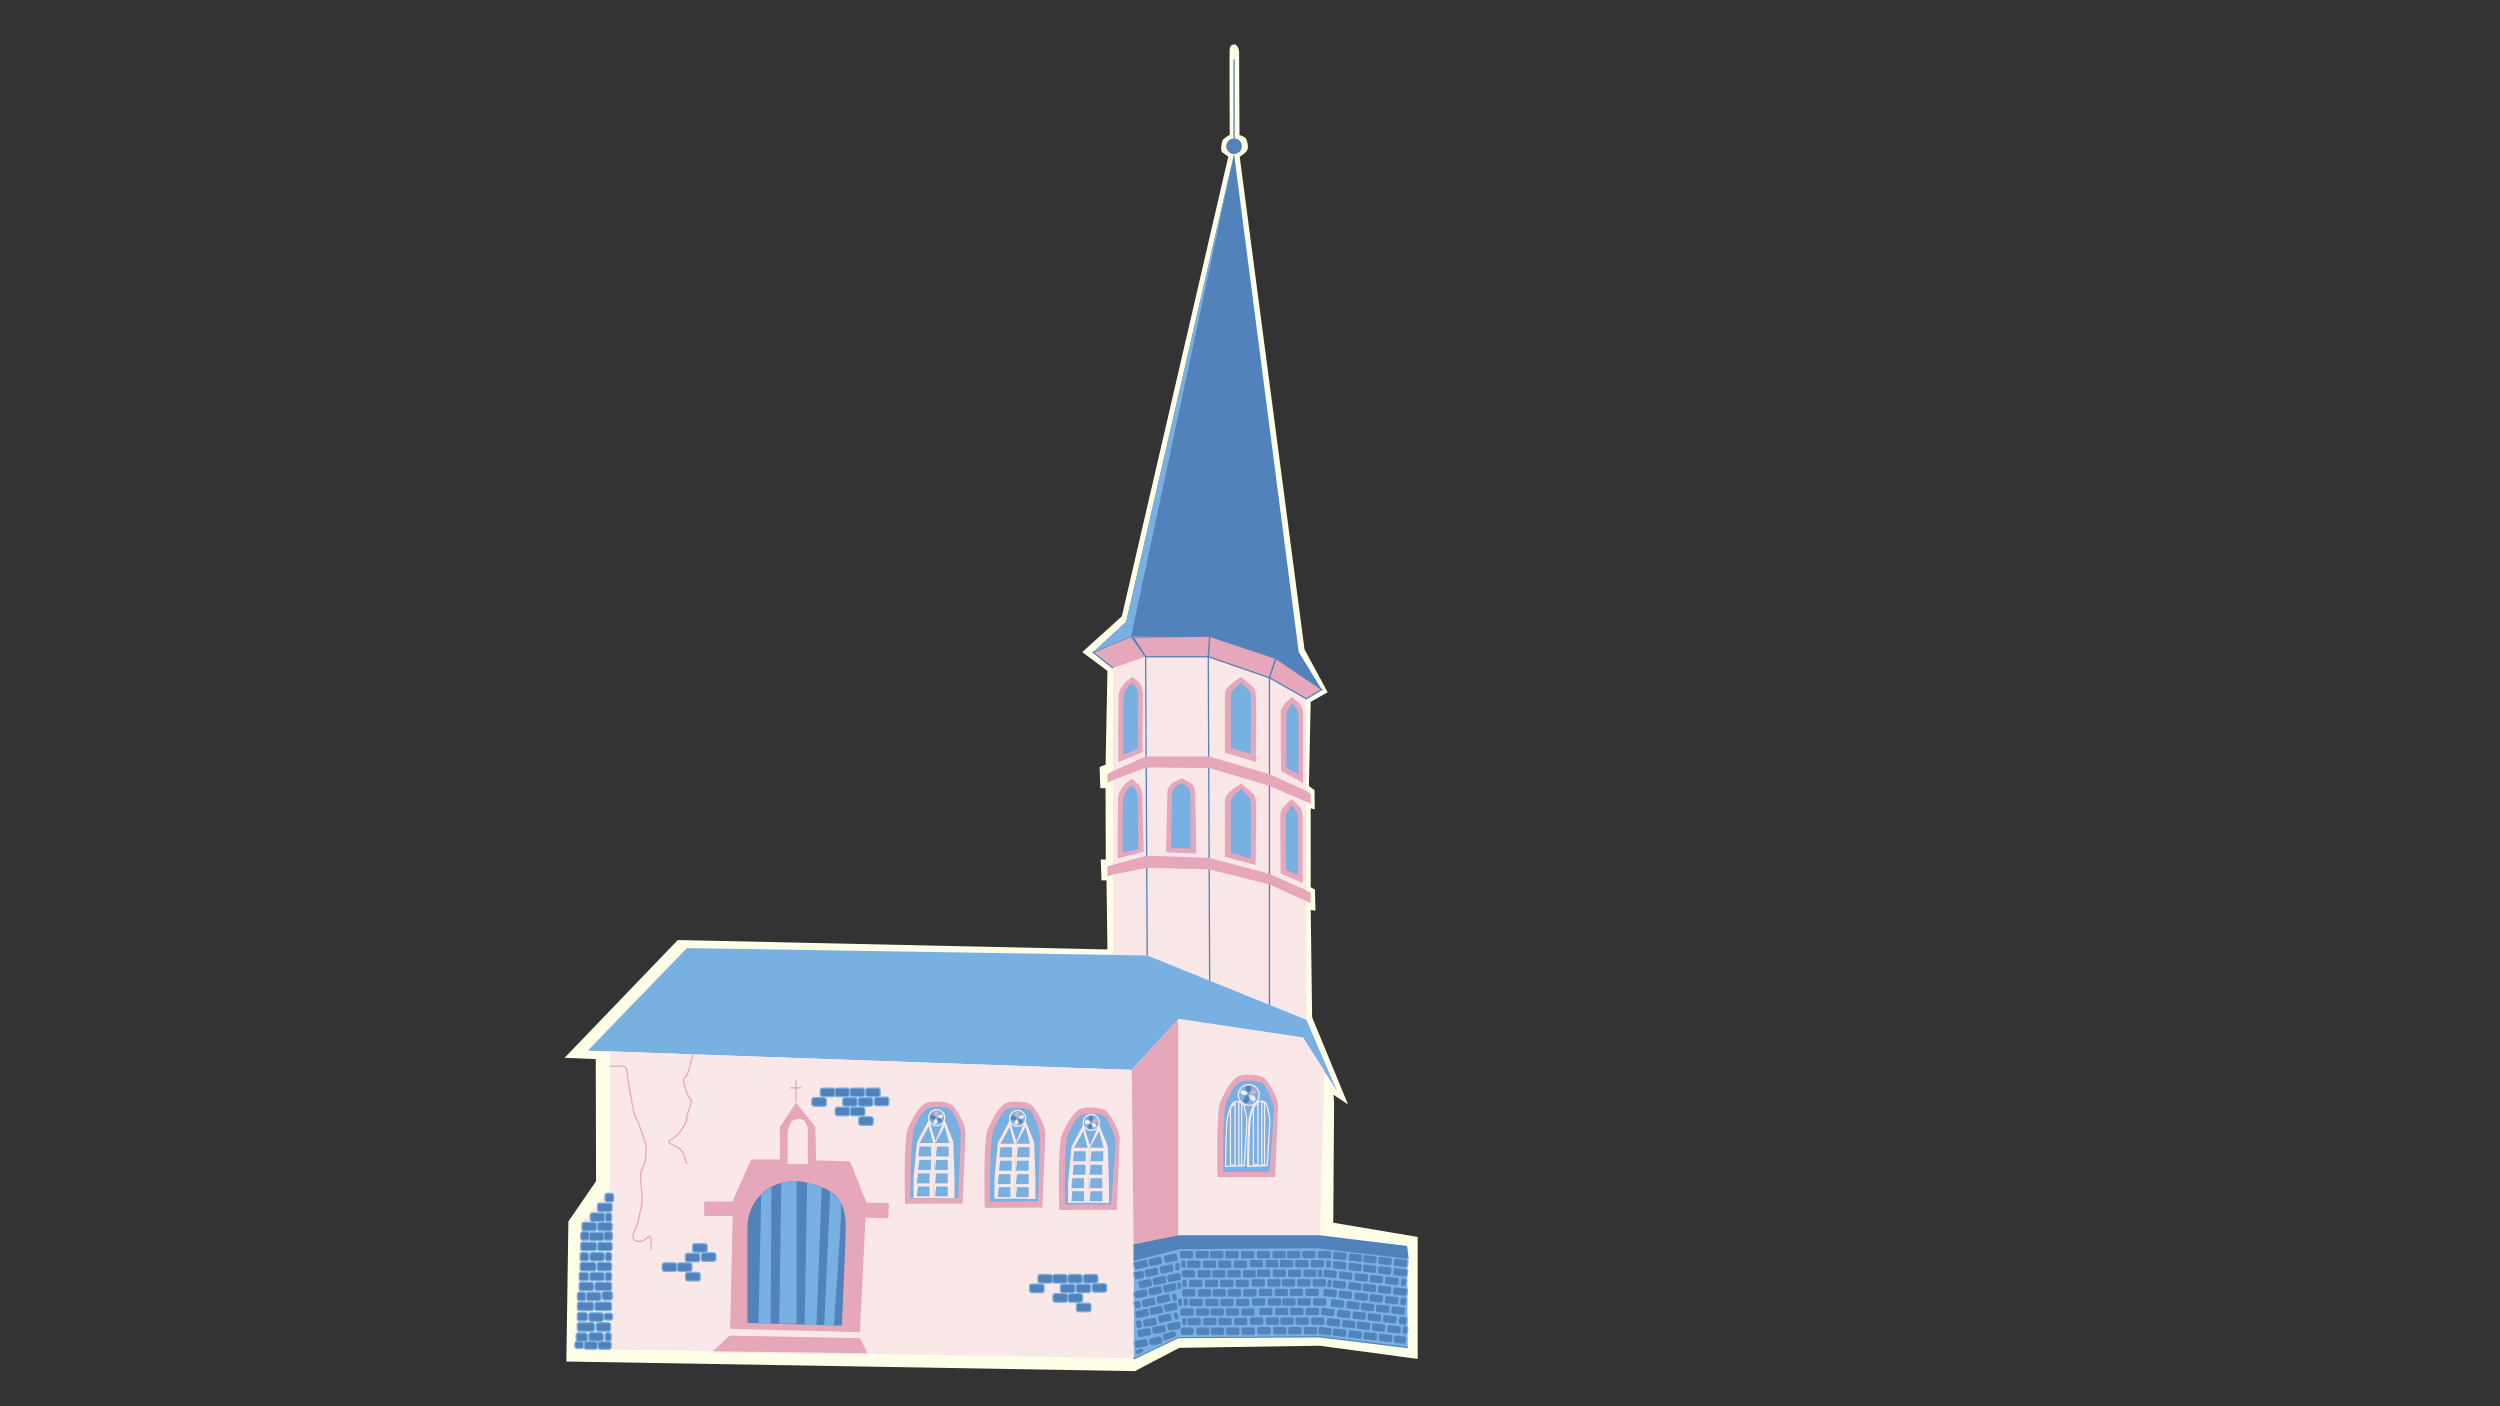 <?xml version="1.0" encoding="UTF-8"?>
<svg id="Camp.fr" xmlns="http://www.w3.org/2000/svg" viewBox="0 0 1920 1080">
  <rect x="0" y="0" width="1920" height="1080" fill="#333333" stroke="none"/>
  <defs>
    <style>
      .cls-1, .cls-2, .cls-3, .cls-4, .cls-5 {
        fill: none;
      }

      .cls-6, .cls-7, .cls-8, .cls-9 {
        fill: #e7a7ba;
      }

      .cls-10, .cls-11, .cls-12 {
        fill: #78b1e1;
      }

      .cls-13 {
        fill: #fae8e9;
      }

      .cls-14 {
        stroke: #78b1e1;
      }

      .cls-14, .cls-15, .cls-7, .cls-2, .cls-3, .cls-8, .cls-11, .cls-9, .cls-4, .cls-12, .cls-5 {
        stroke-miterlimit: 10;
      }

      .cls-14, .cls-15, .cls-16 {
        fill: #5182bb;
      }

      .cls-15, .cls-2, .cls-9 {
        stroke: #5182bb;
      }

      .cls-7, .cls-3, .cls-11 {
        stroke: #fae8e9;
      }

      .cls-8, .cls-4, .cls-12 {
        stroke: #e7a7ba;
      }

      .cls-17 {
        fill: #ffffe8;
      }

      .cls-5 {
        stroke: #221f20;
      }
    </style>
  </defs>
  <g id="Church">
    <path class="cls-17" d="M951.63,39.99s-.26-5.78-3.88-5.86-3.32,4.32-3.44,5.72.11,63.67.11,63.67c0,0-5.1,2.77-5.67,4.63s-1.68,7.49,0,8.84,4.58,3.28,4.58,3.28l-81.76,353.06-30.4,27.48,19.33,14.45-1.41,72.03-4.6,1.76.55,16.29h4.02l.17,54.77h-3.85s.58,15.98.58,15.98h3.83l.72,53.09-329.98-7.24-86.94,90.45,23.94.99.24,93.74-21.25,30.96-1.57,107.56,436.61,7.39,34.08-17.89,107.62-1.64,75.52,10.14v-93.68s-64.85-10.89-64.85-10.89l.64-91.89-.39-6.35,11.1,7.37-27.58-66.95-1.08-82.27,3.68.32-.46-16.1-3.23-1.85v-60.56s3.13.84,3.13.84l-.23-14.82-4.28-3.15,1.38-64.62,13.04-7.4-17.76-32.78-49.8-378.47s5.62-3.07,6.16-6.24-.8-7.96-2.69-8.95-3.63-1.5-3.63-1.5l-.3-63.72Z"/>
    <polygon class="cls-10" points="870.56 955.72 870.58 1043.18 904.96 1026.66 1013.54 1026.66 1081.13 1034.92 1080.66 956.96 1013.52 949.59 905.13 948.7 870.56 955.72"/>
    <polyline class="cls-13" points="1003.31 783.21 1003.31 536.64 974.95 520.55 927.95 504.37 879.84 504.37 854.72 513.03 854.72 660.63 854.72 733.38 881.05 733.8 904.96 782.85 904.96 949.98 1013.54 949.98 1017.09 822.72"/>
    <polygon class="cls-10" points="527.52 728.13 451.43 806.89 869.19 821.7 904.96 782.85 1000.72 797.12 1027.04 838.3 1003.31 783.21 881.05 733.8 527.52 728.13"/>
    <polyline class="cls-13" points="468.37 807.49 468.37 913.4 446.55 939.21 441.38 1036.05 870.58 1043.18 870.58 947.18 870.58 868.09 869.19 821.7"/>
    <polygon class="cls-6" points="904.96 782.85 904.96 949.98 870.58 957.21 869.19 821.7 904.96 782.85"/>
    <polyline class="cls-13" points="904.96 949.98 1013.52 949.59 1017.08 822.33 1000.71 796.73 904.95 782.46"/>
    <polyline class="cls-2" points="870.58 1043.65 904.85 1027.24 1013.54 1026.66 1081.13 1034.92"/>
    <line class="cls-2" x1="879.84" y1="504.37" x2="881.05" y2="733.8"/>
    <line class="cls-2" x1="927.95" y1="504.37" x2="929.01" y2="753.19"/>
    <line class="cls-15" x1="974.95" y1="520.55" x2="974.95" y2="771.76"/>
    <polygon class="cls-6" points="854.72 592.19 879.84 580.94 928.48 580.94 974.95 594.51 1003.31 607.48 1006.61 609.55 1006.61 617.25 974.95 603.57 929.01 589.95 880.44 589.37 854.72 599.1 850.51 601.18 850.51 594.47 854.72 592.19"/>
    <polygon class="cls-6" points="850.51 665.28 880.44 657.16 928.48 658.79 974.95 671.15 1003.31 683.84 1006.61 685.56 1006.61 693.57 974.95 679.27 928.48 667.66 880.69 666.53 854.72 671.63 850.51 673.06 850.51 665.28"/>
    <polyline class="cls-9" points="854.72 513.03 839.45 500.94 868.73 488.59 879.84 504.37"/>
    <polyline class="cls-6" points="1003.31 536.64 1015.13 529.54 979.89 505.62 947.75 118.27 929.01 488.59"/>
    <polyline class="cls-1" points="839.45 500.94 864.89 477.5 947.75 118.27 867.09 485.4 929.01 488.59 979.89 505.62 974.95 520.55"/>
    <circle class="cls-16" cx="947.75" cy="112.28" r="6"/>
    <line class="cls-2" x1="947.75" y1="45.58" x2="947.75" y2="106.28"/>
    <path class="cls-8" d="M865.37,601.62s-5.65,5.18-6.06,9.99c-.41,4.8-.56,47-.56,47l19.07-4.81-1.12-43.53s-.59-6.06-3.2-7.97c-2.61-1.9-4.2-3.44-4.2-3.44l-3.92,2.75Z"/>
    <path class="cls-12" d="M866.24,604.89s-3.98,4.64-4.27,8.94c-.29,4.3-.4,41.56-.4,41.56l13.19-2.99-.53-39.77s-.42-5.42-2.26-7.13c-1.84-1.7-2.96-3.08-2.96-3.08l-2.76,2.46Z"/>
    <path class="cls-8" d="M865.79,523.3s-5.71,5.18-6.12,9.99c-.41,4.8-.24,51.23-.24,51.23l17.56-7.18.23-45.38s-.6-6.06-3.24-7.97c-2.64-1.9-4.24-3.44-4.24-3.44l-3.96,2.75Z"/>
    <path class="cls-12" d="M866.58,526.04s-3.98,4.64-4.27,8.94c-.29,4.3-.05,45.3-.05,45.3l12.23-4.8.07-41.7s-.42-5.42-2.26-7.13c-1.84-1.7-2.96-3.08-2.96-3.08l-2.76,2.46Z"/>
    <path class="cls-8" d="M901.01,601.44s-3.83,3.43-3.89,5.85c-.06,2.42-1.11,46.82-1.11,46.82l22.24.99-.74-46.17s-.39-5.05-2.87-6.77c-2.48-1.72-6.91-3.93-6.91-3.93l-6.73,3.22Z"/>
    <path class="cls-12" d="M902.53,603.65s-2.85,3.13-2.89,5.34c-.04,2.21-.82,42.74-.82,42.74l15.99.43v-41.67s-.29-4.61-2.13-6.18-5.14-3.59-5.14-3.59l-5.01,2.94Z"/>
    <path class="cls-8" d="M948.83,605.22s-7.5,5-7.6,9.2c-.1,4.2-.02,43.26-.02,43.26l22.6,5.96.5-33.27c-.65-2.76,1.06-17.54-1.91-20.15-2.49-2.19-5.81-5.04-5.81-5.04l-3.43-2.75-4.32,2.8Z"/>
    <path class="cls-12" d="M950.15,607.85s-5.44,4.47-5.51,8.23c-.07,3.75-.01,39.33-.01,39.33l16.39,4.67.36-29.74c-.47-2.47.77-15.68-1.39-18.02-1.81-1.95-4.22-4.51-4.22-4.51l-2.49-2.46-3.13,2.5Z"/>
    <path class="cls-8" d="M948.83,523.35s-7.5,5-7.6,9.2c-.1,4.2-.02,45.22-.02,45.22l22.84,6.77.25-36.05c-.65-2.76,1.06-17.54-1.91-20.15-2.49-2.19-5.81-5.04-5.81-5.04l-3.43-2.75-4.32,2.8Z"/>
    <path class="cls-12" d="M950.15,525.97s-5.44,4.47-5.51,8.23c-.07,3.75-.01,40.42-.01,40.42l16.37,5.3.38-31.47c-.47-2.47.77-15.68-1.39-18.02-1.81-1.95-4.22-4.51-4.22-4.51l-2.49-2.46-3.13,2.5Z"/>
    <path class="cls-8" d="M987.44,618.59s-3.13,3.05-3.53,6.35.13,45.47.13,45.47l15.93,6.98-.03-49.23s.27-4.23-.95-6.31-2.14-2.9-2.14-2.9l-4.99-4.51-4.43,4.15Z"/>
    <path class="cls-12" d="M989.32,621.51s-2.02,2.76-2.28,5.74c-.26,2.98.08,41.1.08,41.1l10.3,4.57-.02-42.76s.18-3.82-.61-5.7l-.79-1.88-3.81-4.82-2.86,3.75Z"/>
    <path class="cls-8" d="M987.75,540.07s-3.13,3.05-3.53,6.35.13,45.47.13,45.47l15.93,8.56-.03-50.81s.27-4.23-.95-6.31l-1.22-2.08-5.9-5.34-4.43,4.15Z"/>
    <path class="cls-12" d="M989.63,542.99s-2.02,2.76-2.28,5.74c-.26,2.98.08,41.1.08,41.1l10.3,5.83-.02-44.01s.18-3.82-.61-5.7l-.79-1.88-3.81-4.82-2.86,3.75Z"/>
    <polygon class="cls-7" points="546.19 1038.28 560.24 1025.22 660.9 1027.19 666.99 1039.8 546.19 1038.28"/>
    <path class="cls-5" d="M567.84,1019.54v-84.46s-1.06-16.72,12.69-29.71c13.75-12.99,32.59-11.45,32.59-11.45,0,0,4.54-.1,9.74,1.21,4.51,1.14,8.36,2.27,13.42,4.11,5.65,2.05,11.64,5.73,13.85,8.3,6.9,7.99,8.29,17.01,8.29,28.86,0,9.62-3.69,85.52-3.69,85.52l-86.9-2.38Z"/>
    <polyline class="cls-7" points="560.24 1020.53 562.17 934.37 540.33 934.37 540.33 922.3 562.17 922.3 576.52 889.97 598.4 889.97 598.4 865.33 611.38 845.98 626.8 865.33 627.18 890.66 653.22 891.44 665.78 923.18 683.24 923.52 682.71 936.1 665.26 935.77 660.9 1023.13"/>
    <path class="cls-13" d="M604.88,893.86v-23.99s.94-8.01,4.81-9.67c3.86-1.67,4.97-.64,4.97-.64,0,0,2.4.05,3.42,1.63,1.01,1.59,2.32,4.12,2.39,6.11s0,11.39,0,11.39l.03,15.17h-15.61Z"/>
    <path class="cls-6" d="M695.08,924.46s-1.57-50.45,2.41-58.56c3.98-8.11,7.4-14.61,12.16-17.97,4.76-3.36,18.61-2.1,21.66.89,3.05,2.99,10.2,14.45,10.22,20.65.03,6.19-2.26,54.87-2.26,54.87l-44.19.13Z"/>
    <path class="cls-6" d="M756.27,927.61s-1.49-52.41,2.51-60.84c3.99-8.44,7.42-15.19,12.19-18.69s18.61-2.21,21.66.89c3.05,3.1,10.17,15,10.19,21.43.02,6.43-2.35,57-2.35,57l-44.19.2Z"/>
    <path class="cls-6" d="M813.44,929.28s-1.56-50.57,2.42-58.71c3.98-8.14,7.4-14.65,12.16-18.02,4.76-3.37,18.61-2.11,21.66.89,3.05,3,10.19,14.49,10.22,20.7.03,6.21-2.27,55.01-2.27,55.01l-44.19.13Z"/>
    <path class="cls-14" d="M880.36,1034.53l-6.89,1.18c-1.14.2-1.92-.59-2.12-1.73l-.26-2.61c-.2-1.14.13-1.94,1.27-2.14l6.89-1.18c1.14-.2,2.24.58,2.44,1.72l.4,2.32c.2,1.14-.58,2.24-1.72,2.44Z"/>
    <rect class="cls-14" x="873.19" y="1020.19" width="11.21" height="6.58" rx="1.69" ry="1.69" transform="translate(-160.32 163.22) rotate(-9.73)"/>
    <rect class="cls-14" x="884.45" y="1017.8" width="11.21" height="6.58" rx="1.69" ry="1.69" transform="translate(-159.75 165.09) rotate(-9.73)"/>
    <rect class="cls-14" x="896.08" y="1015.17" width="11.21" height="6.58" rx="1.69" ry="1.69" transform="translate(-159.14 167.02) rotate(-9.73)"/>
    <rect class="cls-14" x="877.51" y="1012.27" width="11.21" height="6.58" rx="1.69" ry="1.69" transform="translate(-158.91 163.84) rotate(-9.73)"/>
    <rect class="cls-14" x="889.04" y="1009.18" width="11.21" height="6.58" rx="1.69" ry="1.69" transform="translate(-196.66 215.89) rotate(-12.41)"/>
    <rect class="cls-14" x="893.56" y="962.95" width="11.21" height="6.58" rx="1.69" ry="1.69" transform="translate(-186.62 215.78) rotate(-12.41)"/>
    <rect class="cls-14" x="903.69" y="984.59" width="4.22" height="5.96" rx="1.69" ry="1.69" transform="translate(-191.05 217.71) rotate(-12.41)"/>
    <rect class="cls-14" x="899.92" y="992.95" width="4.22" height="6.58" rx="1.69" ry="1.69" transform="translate(-193 217.1) rotate(-12.41)"/>
    <rect class="cls-14" x="906.89" y="967.59" width="4.22" height="6.58" rx="1.69" ry="1.69"/>
    <rect class="cls-14" x="907.53" y="982.32" width="4.22" height="6.58" rx="1.69" ry="1.69"/>
    <rect class="cls-14" x="904.29" y="996.99" width="4.22" height="6.58" rx="1.69" ry="1.69"/>
    <rect class="cls-14" x="902.18" y="969.51" width="4.22" height="6.58" rx="1.69" ry="1.69"/>
    <rect class="cls-14" x="908.53" y="996.62" width="4.22" height="6.58" rx="1.69" ry="1.69"/>
    <rect class="cls-14" x="901.06" y="1007.43" width="4.22" height="6.58" rx="1.69" ry="1.69" transform="translate(-196.09 217.68) rotate(-12.41)"/>
    <path class="cls-14" d="M877.18,1039.04l-2.8,1.1c-1.01.69-2.24.16-2.67-.92h0c-.43-1.08.11-2.31,1.19-2.74l2.8-1.1c1.08-.43,2.31.11,2.74,1.19h0c.43,1.08-.11,2.31-1.25,2.47Z"/>
    <rect class="cls-14" x="907.41" y="1011.69" width="4.22" height="6.58" rx="1.69" ry="1.69"/>
    <rect class="cls-14" x="905.64" y="960.29" width="11.21" height="6.58" rx="1.69" ry="1.69"/>
    <rect class="cls-14" x="911.25" y="967.63" width="11.21" height="6.58" rx="1.69" ry="1.69"/>
    <rect class="cls-14" x="923.34" y="967.63" width="11.21" height="6.58" rx="1.69" ry="1.69"/>
    <rect class="cls-14" x="917.73" y="960.29" width="11.21" height="6.58" rx="1.69" ry="1.69"/>
    <rect class="cls-14" x="928.94" y="960.29" width="11.21" height="6.58" rx="1.69" ry="1.69"/>
    <rect class="cls-14" x="940.58" y="960.29" width="11.21" height="6.58" rx="1.69" ry="1.69"/>
    <rect class="cls-14" x="952.55" y="960.29" width="11.21" height="6.58" rx="1.69" ry="1.69"/>
    <rect class="cls-14" x="964.7" y="960.29" width="11.21" height="6.58" rx="1.69" ry="1.69"/>
    <rect class="cls-14" x="976.79" y="960.29" width="11.21" height="6.58" rx="1.69" ry="1.69"/>
    <rect class="cls-14" x="988" y="960.29" width="11.21" height="6.58" rx="1.69" ry="1.69"/>
    <rect class="cls-14" x="999.63" y="960.29" width="11.21" height="6.58" rx="1.69" ry="1.69"/>
    <rect class="cls-14" x="1011.61" y="960.29" width="11.21" height="6.58" rx="1.69" ry="1.69"/>
    <rect class="cls-14" x="906.18" y="1019.03" width="11.21" height="6.58" rx="2.64" ry="2.64"/>
    <rect class="cls-14" x="918.26" y="1019.03" width="11.21" height="6.58" rx="1.69" ry="1.69"/>
    <rect class="cls-14" x="929.48" y="1019.03" width="11.21" height="6.58" rx="1.69" ry="1.69"/>
    <rect class="cls-14" x="941.11" y="1019.03" width="11.21" height="6.58" rx="1.69" ry="1.69"/>
    <rect class="cls-14" x="953.08" y="1019.03" width="11.21" height="6.58" rx="1.69" ry="1.69"/>
    <rect class="cls-14" x="946.95" y="967.63" width="11.21" height="6.58" rx="1.69" ry="1.69"/>
    <rect class="cls-14" x="934.97" y="967.63" width="11.21" height="6.58" rx="1.69" ry="1.69"/>
    <rect class="cls-14" x="907.14" y="974.97" width="11.21" height="6.58" rx="1.69" ry="1.69"/>
    <rect class="cls-14" x="912.75" y="982.32" width="11.21" height="6.58" rx="1.69" ry="1.69"/>
    <rect class="cls-14" x="924.83" y="982.32" width="11.21" height="6.58" rx="1.69" ry="1.69"/>
    <rect class="cls-14" x="919.23" y="974.97" width="11.21" height="6.58" rx="1.69" ry="1.69"/>
    <rect class="cls-14" x="930.44" y="974.97" width="11.21" height="6.58" rx="1.69" ry="1.69"/>
    <rect class="cls-14" x="942.07" y="974.97" width="11.21" height="6.58" rx="1.69" ry="1.69"/>
    <rect class="cls-14" x="954.05" y="974.97" width="11.21" height="6.58" rx="1.69" ry="1.69"/>
    <rect class="cls-14" x="948.44" y="982.32" width="11.21" height="6.58" rx="1.69" ry="1.69"/>
    <rect class="cls-14" x="936.47" y="982.32" width="11.21" height="6.58" rx="1.69" ry="1.69"/>
    <rect class="cls-14" x="907.41" y="989.66" width="11.21" height="6.58" rx="1.69" ry="1.69"/>
    <rect class="cls-14" x="913.01" y="997" width="11.21" height="6.58" rx="1.69" ry="1.69"/>
    <rect class="cls-14" x="925.1" y="997" width="11.21" height="6.58" rx="1.69" ry="1.69"/>
    <rect class="cls-14" x="919.49" y="989.66" width="11.21" height="6.58" rx="1.69" ry="1.69"/>
    <rect class="cls-14" x="930.71" y="989.66" width="11.21" height="6.58" rx="1.69" ry="1.69"/>
    <rect class="cls-14" x="942.34" y="989.66" width="11.21" height="6.58" rx="1.69" ry="1.69"/>
    <rect class="cls-14" x="954.32" y="989.66" width="11.21" height="6.58" rx="1.69" ry="1.69"/>
    <rect class="cls-14" x="948.71" y="997" width="11.21" height="6.58" rx="1.69" ry="1.69"/>
    <rect class="cls-14" x="936.73" y="997" width="11.21" height="6.58" rx="1.69" ry="1.69"/>
    <rect class="cls-14" x="905.91" y="1004.35" width="11.21" height="6.58" rx="1.69" ry="1.69"/>
    <rect class="cls-14" x="911.52" y="1011.69" width="11.21" height="6.58" rx="1.69" ry="1.69"/>
    <rect class="cls-14" x="923.6" y="1011.69" width="11.21" height="6.58" rx="1.69" ry="1.69"/>
    <rect class="cls-14" x="918" y="1004.35" width="11.21" height="6.58" rx="1.69" ry="1.69"/>
    <rect class="cls-14" x="929.21" y="1004.35" width="11.21" height="6.58" rx="1.69" ry="1.69"/>
    <rect class="cls-14" x="940.84" y="1004.35" width="11.21" height="6.58" rx="1.69" ry="1.69"/>
    <rect class="cls-14" x="952.82" y="1004.35" width="11.21" height="6.58" rx="1.69" ry="1.69"/>
    <rect class="cls-14" x="947.21" y="1011.69" width="11.21" height="6.58" rx="1.69" ry="1.69"/>
    <rect class="cls-14" x="935.24" y="1011.69" width="11.21" height="6.58" rx="1.69" ry="1.69"/>
    <rect class="cls-14" x="959.25" y="967.25" width="11.21" height="6.58" rx="1.69" ry="1.69"/>
    <rect class="cls-14" x="964.85" y="974.59" width="11.21" height="6.58" rx="1.69" ry="1.69"/>
    <rect class="cls-14" x="976.94" y="974.59" width="11.21" height="6.58" rx="1.69" ry="1.69"/>
    <rect class="cls-14" x="971.33" y="967.25" width="11.21" height="6.58" rx="1.69" ry="1.69"/>
    <rect class="cls-14" x="982.55" y="967.25" width="11.21" height="6.58" rx="1.69" ry="1.69"/>
    <rect class="cls-14" x="994.18" y="967.25" width="11.21" height="6.58" rx="1.69" ry="1.69"/>
    <rect class="cls-14" x="1006.16" y="967.25" width="11.21" height="6.58" rx="1.69" ry="1.69"/>
    <rect class="cls-14" x="1000.55" y="974.59" width="11.21" height="6.58" rx="1.69" ry="1.69"/>
    <rect class="cls-14" x="988.57" y="974.59" width="11.21" height="6.58" rx="1.69" ry="1.69"/>
    <rect class="cls-14" x="960.75" y="981.93" width="11.21" height="6.58" rx="1.69" ry="1.69"/>
    <rect class="cls-14" x="790.68" y="986.18" width="11.21" height="6.58" rx="1.69" ry="1.69"/>
    <rect class="cls-14" x="797.16" y="978.84" width="11.21" height="6.58" rx="1.69" ry="1.69"/>
    <rect class="cls-14" x="808.37" y="978.84" width="11.21" height="6.58" rx="1.69" ry="1.69"/>
    <rect class="cls-14" x="820.01" y="978.84" width="11.21" height="6.58" rx="1.69" ry="1.69"/>
    <rect class="cls-14" x="831.98" y="978.84" width="11.21" height="6.58" rx="1.69" ry="1.69"/>
    <rect class="cls-14" x="826.38" y="986.18" width="11.21" height="6.58" rx="1.69" ry="1.69"/>
    <rect class="cls-14" x="814.4" y="986.18" width="11.21" height="6.58" rx="1.69" ry="1.69"/>
    <rect class="cls-14" x="808.64" y="993.52" width="11.21" height="6.58" rx="1.69" ry="1.69"/>
    <rect class="cls-14" x="820.27" y="993.52" width="11.21" height="6.58" rx="1.69" ry="1.69"/>
    <rect class="cls-14" x="826.64" y="1000.86" width="11.21" height="6.58" rx="1.69" ry="1.69"/>
    <rect class="cls-14" x="838.68" y="985.8" width="11.21" height="6.58" rx="1.69" ry="1.69"/>
    <rect class="cls-14" x="623.47" y="842.99" width="11.21" height="6.58" rx="1.69" ry="1.69"/>
    <rect class="cls-14" x="629.95" y="835.65" width="11.21" height="6.58" rx="1.69" ry="1.69"/>
    <rect class="cls-14" x="641.17" y="835.65" width="11.21" height="6.58" rx="1.69" ry="1.69"/>
    <rect class="cls-14" x="652.8" y="835.65" width="11.21" height="6.58" rx="1.69" ry="1.69"/>
    <rect class="cls-14" x="664.78" y="835.65" width="11.21" height="6.58" rx="1.69" ry="1.69"/>
    <rect class="cls-14" x="659.17" y="842.99" width="11.21" height="6.58" rx="1.69" ry="1.69"/>
    <rect class="cls-14" x="647.19" y="842.99" width="11.21" height="6.58" rx="1.69" ry="1.69"/>
    <rect class="cls-14" x="641.43" y="850.33" width="11.21" height="6.58" rx="1.69" ry="1.69"/>
    <rect class="cls-14" x="653.07" y="850.33" width="11.21" height="6.58" rx="1.69" ry="1.69"/>
    <rect class="cls-14" x="659.44" y="857.68" width="11.21" height="6.58" rx="1.69" ry="1.69"/>
    <rect class="cls-14" x="671.47" y="842.61" width="11.21" height="6.58" rx="1.69" ry="1.69"/>
    <rect class="cls-14" x="458.91" y="938.73" width="11.21" height="6.58" rx="1.69" ry="1.69"/>
    <rect class="cls-14" x="446.95" y="938.73" width="11.21" height="6.58" rx="1.69" ry="1.69"/>
    <rect class="cls-14" x="452.56" y="946.34" width="11.21" height="6.58" rx="1.69" ry="1.69"/>
    <rect class="cls-14" x="453.3" y="931.52" width="11.21" height="6.58" rx="1.69" ry="1.69"/>
    <rect class="cls-14" x="458.91" y="924.02" width="11.21" height="6.58" rx="1.69" ry="1.69"/>
    <rect class="cls-14" x="445.98" y="953.96" width="12.18" height="6.58" rx="1.69" ry="1.69"/>
    <rect class="cls-14" x="531.9" y="955.17" width="11.21" height="6.58" rx="1.69" ry="1.69"/>
    <rect class="cls-14" x="526.29" y="962.51" width="11.21" height="6.58" rx="1.69" ry="1.69"/>
    <rect class="cls-14" x="458.91" y="953.96" width="11.21" height="6.58" rx="1.69" ry="1.69"/>
    <rect class="cls-14" x="464.89" y="961.86" width="4.86" height="6.58" rx="1.69" ry="1.69"/>
    <rect class="cls-14" x="464.67" y="916.52" width="6.58" height="6.58" rx="1.69" ry="1.69"/>
    <rect class="cls-14" x="464.67" y="977.09" width="5.08" height="6.58" rx="1.69" ry="1.69"/>
    <rect class="cls-14" x="443.41" y="1007.89" width="7.73" height="6.58" rx="1.69" ry="1.69"/>
    <rect class="cls-14" x="441.5" y="1030.26" width="6.58" height="5.32" rx="1.69" ry="1.69"/>
    <rect class="cls-14" x="463.89" y="1008.52" width="6.58" height="5.32" rx="1.69" ry="1.69"/>
    <rect class="cls-14" x="464.67" y="1023.46" width="4.72" height="6.58" rx="1.69" ry="1.69"/>
    <rect class="cls-14" x="442.54" y="1023.68" width="8.6" height="6.58" rx="1.69" ry="1.69"/>
    <rect class="cls-14" x="443.41" y="992.32" width="6.58" height="6.58" rx="1.69" ry="1.69"/>
    <rect class="cls-14" x="444.79" y="977.09" width="7.32" height="6.58" rx="1.69" ry="1.69"/>
    <rect class="cls-14" x="445.53" y="961.86" width="6.58" height="6.58" rx="1.69" ry="1.69"/>
    <rect class="cls-14" x="445.98" y="945.93" width="6.58" height="6.58" rx="1.69" ry="1.69"/>
    <rect class="cls-14" x="463.77" y="945.94" width="6.58" height="6.58" rx="1.69" ry="1.69"/>
    <rect class="cls-14" x="464.89" y="931.52" width="4.86" height="6.58" rx="1.69" ry="1.69"/>
    <rect class="cls-14" x="452.93" y="961.86" width="11.21" height="6.58" rx="1.69" ry="1.69"/>
    <rect class="cls-14" x="458.53" y="969.47" width="11.21" height="6.58" rx="1.69" ry="1.69"/>
    <rect class="cls-14" x="452.93" y="977.09" width="11.21" height="6.58" rx="1.69" ry="1.69"/>
    <rect class="cls-14" x="445.53" y="969.47" width="12.24" height="6.58" rx="1.69" ry="1.69"/>
    <rect class="cls-14" x="456.75" y="984.7" width="13" height="6.58" rx="1.69" ry="1.69"/>
    <rect class="cls-14" x="444.79" y="984.7" width="11.21" height="6.58" rx="1.69" ry="1.69"/>
    <rect class="cls-14" x="450.39" y="992.32" width="11.21" height="6.58" rx="1.69" ry="1.69"/>
    <rect class="cls-14" x="443.41" y="999.93" width="12.59" height="6.58" rx="1.69" ry="1.69"/>
    <rect class="cls-14" x="456.75" y="999.93" width="13" height="6.58" rx="1.69" ry="1.69"/>
    <rect class="cls-14" x="462.35" y="991.84" width="7.99" height="6.58" rx="1.69" ry="1.69"/>
    <rect class="cls-14" x="452.16" y="1008.23" width="11.21" height="6.58" rx="1.69" ry="1.69"/>
    <rect class="cls-14" x="457.77" y="1015.85" width="11.21" height="6.58" rx="1.69" ry="1.69"/>
    <rect class="cls-14" x="452.16" y="1023.46" width="11.21" height="6.58" rx="1.69" ry="1.69"/>
    <rect class="cls-14" x="443.41" y="1015.85" width="13.34" height="6.58" rx="1.69" ry="1.69"/>
    <rect class="cls-14" x="508.55" y="969.86" width="11.21" height="6.58" rx="1.69" ry="1.69"/>
    <rect class="cls-14" x="448.65" y="1030.26" width="10.13" height="5.94" rx="1.69" ry="1.69"/>
    <rect class="cls-14" x="459.26" y="1030.26" width="10.13" height="5.94" rx="1.69" ry="1.69"/>
    <rect class="cls-14" x="520.19" y="969.86" width="11.21" height="6.58" rx="1.69" ry="1.69"/>
    <rect class="cls-14" x="526.56" y="977.2" width="11.21" height="6.58" rx="1.69" ry="1.69"/>
    <rect class="cls-14" x="538.59" y="962.13" width="11.21" height="6.58" rx="1.69" ry="1.69"/>
    <rect class="cls-14" x="966.35" y="989.28" width="11.21" height="6.58" rx="1.69" ry="1.69"/>
    <rect class="cls-14" x="978.44" y="989.28" width="11.21" height="6.58" rx="1.69" ry="1.69"/>
    <rect class="cls-14" x="972.83" y="981.93" width="11.21" height="6.58" rx="1.69" ry="1.69"/>
    <rect class="cls-14" x="984.04" y="981.93" width="11.21" height="6.58" rx="1.69" ry="1.69"/>
    <rect class="cls-14" x="995.68" y="981.93" width="11.21" height="6.58" rx="1.69" ry="1.69"/>
    <rect class="cls-14" x="1007.65" y="981.93" width="11.21" height="6.58" rx="1.69" ry="1.69"/>
    <rect class="cls-14" x="1002.05" y="989.28" width="11.21" height="6.58" rx="1.69" ry="1.69"/>
    <rect class="cls-14" x="990.07" y="989.28" width="11.21" height="6.58" rx="1.69" ry="1.69"/>
    <rect class="cls-14" x="961.01" y="996.62" width="11.21" height="6.58" rx="1.69" ry="1.69"/>
    <rect class="cls-14" x="966.62" y="1003.96" width="11.21" height="6.58" rx="1.69" ry="1.69"/>
    <rect class="cls-14" x="978.7" y="1003.96" width="11.21" height="6.58" rx="1.69" ry="1.69"/>
    <rect class="cls-14" x="973.1" y="996.62" width="11.21" height="6.58" rx="1.69" ry="1.69"/>
    <rect class="cls-14" x="984.31" y="996.62" width="11.21" height="6.58" rx="1.69" ry="1.69"/>
    <rect class="cls-14" x="995.94" y="996.62" width="11.21" height="6.58" rx="1.69" ry="1.69"/>
    <rect class="cls-14" x="1007.92" y="996.62" width="11.21" height="6.58" rx="1.69" ry="1.69"/>
    <rect class="cls-14" x="1002.31" y="1003.96" width="11.21" height="6.58" rx="1.69" ry="1.69"/>
    <rect class="cls-14" x="990.34" y="1003.96" width="11.21" height="6.58" rx="1.69" ry="1.69"/>
    <rect class="cls-14" x="959.51" y="1011.31" width="11.21" height="6.58" rx="1.69" ry="1.69"/>
    <rect class="cls-14" x="965.12" y="1018.65" width="11.21" height="6.58" rx="1.69" ry="1.69"/>
    <rect class="cls-14" x="977.21" y="1018.65" width="11.21" height="6.58" rx="1.69" ry="1.69"/>
    <rect class="cls-14" x="971.6" y="1011.31" width="11.21" height="6.58" rx="1.69" ry="1.69"/>
    <rect class="cls-14" x="982.81" y="1011.31" width="11.21" height="6.58" rx="1.69" ry="1.69"/>
    <rect class="cls-14" x="994.45" y="1011.31" width="11.21" height="6.58" rx="1.69" ry="1.69"/>
    <rect class="cls-14" x="1006.42" y="1011.31" width="11.21" height="6.58" rx="1.69" ry="1.69"/>
    <rect class="cls-14" x="1000.82" y="1018.65" width="11.21" height="6.58" rx="1.69" ry="1.69"/>
    <rect class="cls-14" x="988.84" y="1018.65" width="11.21" height="6.58" rx="1.69" ry="1.69"/>
    <rect class="cls-14" x="1023.1" y="968.52" width="11.21" height="6.58" rx="1.69" ry="1.69" transform="translate(118.02 -111.38) rotate(6.57)"/>
    <rect class="cls-14" x="1027.83" y="976.45" width="11.21" height="6.58" rx="1.69" ry="1.69" transform="translate(118.96 -111.87) rotate(6.57)"/>
    <rect class="cls-14" x="1039.83" y="977.84" width="11.21" height="6.58" rx="1.69" ry="1.69" transform="translate(119.2 -113.24) rotate(6.57)"/>
    <rect class="cls-14" x="1035.1" y="969.9" width="11.21" height="6.58" rx="1.69" ry="1.69" transform="translate(118.26 -112.75) rotate(6.57)"/>
    <rect class="cls-14" x="1046.24" y="971.19" width="11.21" height="6.58" rx="1.69" ry="1.69" transform="translate(118.48 -114.01) rotate(6.57)"/>
    <rect class="cls-14" x="1057.8" y="972.52" width="11.21" height="6.58" rx="1.69" ry="1.69" transform="translate(118.71 -115.33) rotate(6.57)"/>
    <rect class="cls-14" x="1069.7" y="973.89" width="11.21" height="6.58" rx="1.69" ry="1.69" transform="translate(118.94 -116.68) rotate(6.57)"/>
    <rect class="cls-14" x="1023.31" y="961.27" width="11.21" height="6.58" rx="1.69" ry="1.69" transform="translate(117.19 -111.45) rotate(6.57)"/>
    <rect class="cls-14" x="1015.79" y="975.07" width="11.21" height="6.58" rx="1.69" ry="1.69" transform="translate(118.72 -110.5) rotate(6.57)"/>
    <rect class="cls-14" x="1015.79" y="989.85" width="11.21" height="6.58" rx="1.69" ry="1.69" transform="translate(120.42 -110.4) rotate(6.57)"/>
    <rect class="cls-14" x="1014.11" y="1004.44" width="11.21" height="6.58" rx="1.69" ry="1.69" transform="translate(122.07 -110.12) rotate(6.57)"/>
    <rect class="cls-14" x="1012.03" y="1019.04" width="11.21" height="6.58" rx="1.69" ry="1.69" transform="translate(123.73 -109.78) rotate(6.57)"/>
    <rect class="cls-14" x="1035.32" y="962.66" width="11.21" height="6.58" rx="1.69" ry="1.69" transform="translate(117.43 -112.82) rotate(6.57)"/>
    <rect class="cls-14" x="1046.46" y="963.94" width="11.21" height="6.58" rx="1.69" ry="1.69" transform="translate(117.65 -114.09) rotate(6.57)"/>
    <rect class="cls-14" x="1058.02" y="965.27" width="11.21" height="6.58" rx="1.69" ry="1.69" transform="translate(117.88 -115.4) rotate(6.57)"/>
    <rect class="cls-14" x="1069.91" y="966.64" width="11.21" height="6.58" rx="1.69" ry="1.69" transform="translate(118.11 -116.75) rotate(6.57)"/>
    <rect class="cls-14" x="1063.29" y="980.54" width="11.21" height="6.58" rx="1.69" ry="1.69" transform="translate(119.66 -115.9) rotate(6.57)"/>
    <rect class="cls-14" x="1051.39" y="979.17" width="11.21" height="6.58" rx="1.69" ry="1.69" transform="translate(119.43 -114.55) rotate(6.57)"/>
    <rect class="cls-14" x="1022.9" y="983.28" width="11.21" height="6.58" rx="1.69" ry="1.69" transform="translate(119.71 -111.26) rotate(6.57)"/>
    <rect class="cls-14" x="1027.63" y="991.22" width="11.21" height="6.58" rx="1.69" ry="1.69" transform="translate(120.65 -111.75) rotate(6.57)"/>
    <rect class="cls-14" x="1039.64" y="992.6" width="11.21" height="6.58" rx="1.69" ry="1.69" transform="translate(120.89 -113.12) rotate(6.57)"/>
    <rect class="cls-14" x="1034.91" y="984.66" width="11.21" height="6.58" rx="1.69" ry="1.69" transform="translate(119.95 -112.63) rotate(6.57)"/>
    <rect class="cls-14" x="1046.05" y="985.95" width="11.21" height="6.58" rx="1.69" ry="1.69" transform="translate(120.17 -113.9) rotate(6.57)"/>
    <rect class="cls-14" x="1057.61" y="987.28" width="11.21" height="6.58" rx="1.69" ry="1.69" transform="translate(120.4 -115.21) rotate(6.57)"/>
    <rect class="cls-14" x="1069.5" y="988.65" width="11.21" height="6.58" rx="1.69" ry="1.69" transform="translate(120.63 -116.56) rotate(6.57)"/>
    <rect class="cls-14" x="1063.09" y="995.3" width="11.21" height="6.58" rx="1.69" ry="1.69" transform="translate(121.35 -115.78) rotate(6.57)"/>
    <rect class="cls-14" x="1075.55" y="981.57" width="4.5" height="6.58" rx="1.69" ry="1.69" transform="translate(119.84 -116.92) rotate(6.57)"/>
    <rect class="cls-14" x="1018.04" y="967.48" width="4.5" height="6.58" rx="1.69" ry="1.69"/>
    <rect class="cls-14" x="1018.87" y="982.47" width="4.22" height="6.58" rx="1.69" ry="1.69" transform="translate(119.57 -110.41) rotate(6.57)"/>
    <rect class="cls-14" x="1011.6" y="974.6" width="4.22" height="6.58" rx="1.69" ry="1.69"/>
    <rect class="cls-14" x="1074.93" y="996.33" width="5.3" height="6.58" rx="1.69" ry="1.69" transform="translate(121.53 -116.8) rotate(6.57)"/>
    <rect class="cls-14" x="1076.76" y="1018.29" width="4.22" height="6.58" rx="1.69" ry="1.69" transform="translate(124.05 -116.8) rotate(6.57)"/>
    <rect class="cls-14" x="1073.88" y="1011.06" width="6.58" height="6.58" rx="1.69" ry="1.69" transform="translate(123.21 -116.65) rotate(6.57)"/>
    <rect class="cls-14" x="1070.02" y="1025.6" width="10.13" height="6.58" rx="1.69" ry="1.69" transform="translate(124.86 -116.32) rotate(6.57)"/>
    <rect class="cls-14" x="1051.2" y="993.93" width="11.21" height="6.58" rx="1.69" ry="1.69" transform="translate(121.12 -114.43) rotate(6.57)"/>
    <rect class="cls-14" x="1021.49" y="997.9" width="11.21" height="6.58" rx="1.69" ry="1.69" transform="translate(121.37 -111) rotate(6.57)"/>
    <rect class="cls-14" x="1026.22" y="1005.84" width="11.21" height="6.58" rx="1.69" ry="1.69" transform="translate(122.31 -111.49) rotate(6.57)"/>
    <rect class="cls-14" x="1038.22" y="1007.22" width="11.21" height="6.58" rx="1.69" ry="1.69" transform="translate(122.55 -112.86) rotate(6.57)"/>
    <rect class="cls-14" x="1033.49" y="999.28" width="11.21" height="6.58" rx="1.69" ry="1.69" transform="translate(121.61 -112.37) rotate(6.57)"/>
    <rect class="cls-14" x="1044.63" y="1000.57" width="11.21" height="6.58" rx="1.69" ry="1.69" transform="translate(121.83 -113.64) rotate(6.57)"/>
    <rect class="cls-14" x="1056.19" y="1001.9" width="11.21" height="6.58" rx="1.69" ry="1.69" transform="translate(122.06 -114.95) rotate(6.57)"/>
    <rect class="cls-14" x="1068.09" y="1003.27" width="11.21" height="6.58" rx="1.69" ry="1.69" transform="translate(122.3 -116.3) rotate(6.57)"/>
    <rect class="cls-14" x="1061.68" y="1009.92" width="11.21" height="6.58" rx="1.69" ry="1.69" transform="translate(123.02 -115.53) rotate(6.57)"/>
    <rect class="cls-14" x="1049.78" y="1008.55" width="11.21" height="6.58" rx="1.69" ry="1.69" transform="translate(122.78 -114.17) rotate(6.57)"/>
    <rect class="cls-14" x="1018.32" y="1012.32" width="11.21" height="6.58" rx="1.69" ry="1.69" transform="translate(123 -110.55) rotate(6.57)"/>
    <rect class="cls-14" x="1023.05" y="1020.25" width="11.21" height="6.58" rx="1.69" ry="1.69" transform="translate(123.94 -111.04) rotate(6.57)"/>
    <rect class="cls-14" x="1035.05" y="1021.64" width="11.21" height="6.58" rx="1.69" ry="1.69" transform="translate(124.18 -112.4) rotate(6.57)"/>
    <rect class="cls-14" x="1030.33" y="1013.7" width="11.21" height="6.58" rx="1.69" ry="1.69" transform="translate(123.24 -111.91) rotate(6.57)"/>
    <rect class="cls-14" x="1041.46" y="1014.98" width="11.21" height="6.58" rx="1.69" ry="1.69" transform="translate(123.46 -113.18) rotate(6.57)"/>
    <rect class="cls-14" x="1053.02" y="1016.32" width="11.21" height="6.58" rx="1.69" ry="1.69" transform="translate(123.69 -114.49) rotate(6.57)"/>
    <rect class="cls-14" x="1064.92" y="1017.69" width="11.21" height="6.58" rx="1.69" ry="1.69" transform="translate(123.93 -115.85) rotate(6.57)"/>
    <rect class="cls-14" x="1058.51" y="1024.34" width="11.21" height="6.58" rx="1.69" ry="1.69" transform="translate(124.65 -115.07) rotate(6.57)"/>
    <rect class="cls-14" x="1046.61" y="1022.97" width="11.21" height="6.58" rx="1.69" ry="1.69" transform="translate(124.41 -113.72) rotate(6.57)"/>
    <rect class="cls-14" x="890.3" y="971.35" width="11.21" height="6.58" rx="1.69" ry="1.69" transform="translate(-188.5 215.28) rotate(-12.41)"/>
    <rect class="cls-14" x="878.77" y="973.89" width="11.21" height="6.58" rx="1.69" ry="1.69" transform="translate(-189.32 212.86) rotate(-12.41)"/>
    <rect class="cls-14" x="870.84" y="975.97" width="8.14" height="6.58" rx="1.69" ry="1.69" transform="translate(-189.98 210.87) rotate(-12.41)"/>
    <rect class="cls-14" x="871.04" y="998.67" width="5.34" height="6.58" rx="1.69" ry="1.69" transform="translate(-194.89 211.15) rotate(-12.41)"/>
    <rect class="cls-14" x="871.96" y="1013.73" width="5.34" height="6.58" rx="1.69" ry="1.69" transform="translate(-198.1 211.7) rotate(-12.41)"/>
    <rect class="cls-14" x="873.97" y="982.57" width="11.21" height="6.58" rx="1.69" ry="1.69" transform="translate(-191.29 212.03) rotate(-12.41)"/>
    <rect class="cls-14" x="884.82" y="980.19" width="11.21" height="6.58" rx="1.69" ry="1.69" transform="translate(-190.53 214.31) rotate(-12.41)"/>
    <rect class="cls-14" x="896.08" y="977.9" width="11.21" height="6.58" rx="1.69" ry="1.69" transform="translate(-189.77 216.67) rotate(-12.41)"/>
    <rect class="cls-14" x="870.75" y="990.44" width="11.21" height="6.58" rx="2.64" ry="2.64" transform="translate(-193.06 211.52) rotate(-12.41)"/>
    <rect class="cls-14" x="881.61" y="988.05" width="11.21" height="6.58" rx="2.04" ry="2.04" transform="translate(-192.29 213.8) rotate(-12.41)"/>
    <rect class="cls-14" x="892.87" y="985.76" width="11.21" height="6.58" rx="1.69" ry="1.69" transform="translate(-191.54 216.17) rotate(-12.41)"/>
    <rect class="cls-14" x="876.53" y="996.99" width="11.21" height="6.58" rx="1.69" ry="1.69" transform="translate(-194.33 212.92) rotate(-12.41)"/>
    <rect class="cls-14" x="887.93" y="994.3" width="11.21" height="6.58" rx="1.69" ry="1.69" transform="translate(-193.49 215.3) rotate(-12.41)"/>
    <rect class="cls-14" x="871.59" y="1005.53" width="11.21" height="6.58" rx="1.69" ry="1.69" transform="translate(-196.28 212.06) rotate(-12.41)"/>
    <rect class="cls-14" x="882.42" y="1003.14" width="11.21" height="6.58" rx="1.69" ry="1.69" transform="translate(-195.52 214.33) rotate(-12.41)"/>
    <rect class="cls-14" x="893.56" y="1000.69" width="11.21" height="6.58" rx="1.69" ry="1.69" transform="translate(-194.73 216.66) rotate(-12.41)"/>
    <rect class="cls-14" x="881.61" y="965.58" width="11.21" height="6.58" rx="1.69" ry="1.69" transform="translate(-187.46 213.28) rotate(-12.41)"/>
    <rect class="cls-14" x="870.75" y="967.97" width="11.21" height="6.58" rx="1.69" ry="1.69" transform="translate(-188.23 211) rotate(-12.41)"/>
    <rect class="cls-14" x="882.05" y="1026.54" width="11.21" height="6.58" rx="2.56" ry="2.56" transform="translate(-200.55 214.8) rotate(-12.41)"/>
    <path class="cls-14" d="M902.52,1027l-7.12,2.92c-1.11.32-1.82.02-2.14-1.09l-.65-2.27c-.32-1.11.33-2.29,1.44-2.61l6.72-1.93c1.11-.32,2.29.33,2.61,1.44l.4,1.39c.21.73-.08,1.54-.74,1.91-.3.17-.16.12-.53.23Z"/>
    <path class="cls-4" d="M468.37,818.79c10.04,1.35,12.45-3.99,13.76,7.95,1.31,11.94.34,2.87,3.1,19.18s2.11,7.4,6.87,21.36,4.42,11.26,3.84,21.25-5.51,6.43-3.5,22.23c2,15.8-1.14,19.2-2.03,25.72s-8.75,15.21-.71,16.9,10.64-13.25,10.25,6.73"/>
    <path class="cls-4" d="M532.17,809.73s.03-1.16-2.71,10.35c-2.75,11.51-6.69,4.64-2.9,16.59,3.79,11.94,6.64,4.03,2.03,17-4.61,12.97,3.27-1.44-3.59,11.39-6.86,12.83-17.44,9.98-6.92,14.87,10.52,4.89,6.22,10.94,9.92,13.93"/>
    <path class="cls-16" d="M574.04,1016.05v-73.2s-.88-14.49,10.58-25.75c11.46-11.26,27.17-9.93,27.17-9.93,0,0,3.79-.09,8.12,1.05,3.76.99,6.96,1.97,11.18,3.56,4.71,1.78,9.7,4.97,11.55,7.19,5.75,6.93,6.91,14.74,6.91,25.01,0,8.34-3.07,74.12-3.07,74.12l-72.43-2.06Z"/>
    <line class="cls-8" x1="611.18" y1="829.47" x2="611.38" y2="845.98"/>
    <line class="cls-8" x1="606.74" y1="835.47" x2="615.53" y2="835.47"/>
    <path class="cls-10" d="M699.04,920.34s.18-48.72,3.5-55.69c3.33-6.97,5.1-10.03,9.07-12.93s15.92-1.94,18.47.63c2.54,2.57,7.75,12.89,7.76,18.21s-1.94,49.62-1.94,49.62l-36.86.15Z"/>
    <path class="cls-10" d="M760.23,922.86s-.55-47.59,2.78-54.56c3.33-6.97,5.16-12.93,9.13-15.82,3.97-2.89,16.89-1.92,19.43.65,2.54,2.57,7.15,14.52,7.17,19.84s-1.65,49.74-1.65,49.74l-36.86.15Z"/>
    <path class="cls-10" d="M817.9,925.17s-1.02-46.92,2.31-53.89c3.33-6.97,5.24-11.5,9.21-14.39,3.97-2.89,16.75-1.92,19.29.65,2.54,2.57,8.01,14.69,8.03,20.01.02,5.32-3.45,47.48-3.45,47.48l-35.39.15Z"/>
    <path class="cls-6" d="M935.08,904.13s-1.56-50.57,2.42-58.71,7.4-14.65,12.16-18.02c4.76-3.37,18.61-2.11,21.66.89,3.05,3,10.19,14.49,10.22,20.7.03,6.21-2.27,55.01-2.27,55.01l-44.19.13Z"/>
    <path class="cls-10" d="M939.54,900.02s-1.02-46.92,2.31-53.89c3.33-6.97,5.24-11.5,9.21-14.39,3.97-2.89,16.75-1.92,19.29.65s8.01,14.69,8.03,20.01-3.45,47.48-3.45,47.48l-35.39.15Z"/>
    <path class="cls-11" d="M941.27,895.78s.17-33.2,1.61-38.18c1.43-4.98,2.26-8.21,3.91-10.3,1.64-2.1,6.81-1.57,7.8.22s3.06,10.3,3,14.07c-.06,3.76-1.99,33.66-1.99,33.66l-14.33.55Z"/>
    <path class="cls-11" d="M958.19,895.66s.17-33.1,1.6-38.07,2.26-8.18,3.91-10.27,6.81-1.56,7.8.22c1,1.78,3.06,10.27,3,14.02-.06,3.75-1.99,33.55-1.99,33.55l-14.33.54Z"/>
    <polygon class="cls-16" points="870.56 955.72 870.58 968.34 905.95 959.37 1011.76 958.65 1081.88 966.86 1080.66 956.96 1013.71 948.7 905.13 948.7 870.56 955.72"/>
    <polygon class="cls-16" points="947.77 118.35 947.75 118.27 864.89 477.5 839.45 500.94 868.73 488.59 929.01 488.59 979.89 505.62 1015.14 529.62 997.42 500.81 947.77 118.35"/>
    <polyline class="cls-6" points="979.89 505.62 929.01 488.59 868.73 488.59 929.01 488.59 927.95 504.37"/>
    <polygon class="cls-10" points="947.75 118.27 864.89 477.5 839.45 500.94 868.73 488.59 947.75 118.27"/>
    <polygon class="cls-9" points="929.01 488.59 927.95 504.37 974.95 520.55 979.89 505.62 929.01 488.59"/>
    <polygon class="cls-9" points="870.05 489.2 879.84 504.37 927.95 504.37 929.01 488.59 870.05 489.2"/>
    <polygon class="cls-9" points="979.89 505.62 974.95 520.55 1003.31 536.64 1015.13 529.54 979.89 505.62"/>
    <polygon class="cls-10" points="584.62 917.1 582.52 1016.29 591.86 1016.56 592.43 911.44 584.62 917.1"/>
    <path class="cls-10" d="M600.08,908.48l-1.64,108.07h13.35v-109.38s-7.04-.27-11.71,1.31Z"/>
    <polyline class="cls-10" points="619.9 908.22 631.09 911.79 627.05 1017.56 617.94 1017.56 619.9 908.22"/>
    <path class="cls-10" d="M637.62,915.02s6.93,5.87,8.21,8.71-5.4,93.82-5.4,93.82h-7.42l4.62-102.54Z"/>
    <circle class="cls-11" cx="719.4" cy="858.36" r="6.11"/>
    <polygon class="cls-13" points="713.45 859.73 704.23 877.25 701.63 904.48 701.63 920.09 716.72 920.04 718.44 876.31 713.45 859.73"/>
    <polygon class="cls-13" points="725.35 859.73 718.44 876.31 716.72 920.04 733.05 920.26 733.05 904.05 732.1 876.75 725.35 859.73"/>
    <polygon class="cls-10" points="713.29 865 706.22 877.87 716.72 877.87 713.29 865"/>
    <polygon class="cls-10" points="725.51 865 718.44 877.87 728.94 877.87 725.51 865"/>
    <polygon class="cls-10" points="706.22 880.53 715.16 880.53 715.16 888.19 705.35 888.19 706.22 880.53"/>
    <polygon class="cls-10" points="719.66 880.53 728.6 880.53 728.6 888.19 718.79 888.19 719.66 880.53"/>
    <polygon class="cls-10" points="718.95 890.85 727.89 890.85 727.89 898.52 718.09 898.52 718.95 890.85"/>
    <polygon class="cls-10" points="706 890.85 714.94 890.85 714.94 898.52 705.13 898.52 706 890.85"/>
    <polygon class="cls-10" points="704.97 901.18 713.91 901.18 713.91 908.85 704.11 908.85 704.97 901.18"/>
    <polygon class="cls-10" points="718.95 901.18 727.89 901.18 727.89 908.85 718.09 908.85 718.95 901.18"/>
    <polygon class="cls-10" points="718.95 911.19 727.89 911.19 727.89 918.85 718.09 918.85 718.95 911.19"/>
    <polygon class="cls-10" points="704.97 911.19 713.91 911.19 713.91 918.85 704.11 918.85 704.97 911.19"/>
    <path class="cls-6" d="M719.4,858.02s-2.05-1.31-2.03-2.39.33-2.16,1.24-2.2,1.84.15,1.97.89,0,1.56-.16,2.16-1.02,1.54-1.02,1.54"/>
    <path class="cls-16" d="M719,858.62s-1.92,1.49-2.93,1.11-1.92-1.04-1.65-1.91.76-1.69,1.5-1.56,1.47.53,1.98.87,1.1,1.48,1.1,1.48"/>
    <path class="cls-16" d="M719.67,858.86s2.09-.25,2.74.5,1.14,1.67.6,2.2-1.23.93-1.77.49-.97-1.07-1.25-1.57-.32-1.63-.32-1.63"/>
    <path class="cls-13" d="M719,859.15s1.23,1.7.89,2.64-.91,1.8-1.64,1.59-1.41-.63-1.29-1.32c.12-.68.47-1.37.77-1.85s1.27-1.07,1.27-1.07"/>
    <path class="cls-13" d="M720.12,858.12s.83-1.93,1.81-2.12,2.01-.15,2.21.59c.19.74.18,1.53-.47,1.78s-1.42.3-1.98.29-1.57-.54-1.57-.54"/>
    <circle class="cls-11" cx="781.52" cy="858.91" r="6.11"/>
    <polygon class="cls-13" points="775.57 860.28 766.35 877.79 763.76 905.02 763.76 920.64 778.85 920.58 780.57 876.86 775.57 860.28"/>
    <polygon class="cls-13" points="787.48 860.28 780.57 876.86 778.85 920.58 795.18 920.8 795.18 904.59 794.23 877.29 787.48 860.28"/>
    <polygon class="cls-10" points="775.41 865.54 768.34 878.41 778.85 878.41 775.41 865.54"/>
    <polygon class="cls-10" points="787.64 865.54 780.57 878.41 791.07 878.41 787.64 865.54"/>
    <polygon class="cls-10" points="768.34 881.07 777.28 881.07 777.28 888.74 767.48 888.74 768.34 881.07"/>
    <polygon class="cls-10" points="781.78 881.07 790.72 881.07 790.72 888.74 780.92 888.74 781.78 881.07"/>
    <polygon class="cls-10" points="781.08 891.4 790.02 891.4 790.02 899.06 780.21 899.06 781.08 891.4"/>
    <polygon class="cls-10" points="768.12 891.4 777.06 891.4 777.06 899.06 767.26 899.06 768.12 891.4"/>
    <polygon class="cls-10" points="767.1 901.72 776.04 901.72 776.04 909.39 766.23 909.39 767.1 901.72"/>
    <polygon class="cls-10" points="781.08 901.72 790.02 901.72 790.02 909.39 780.21 909.39 781.08 901.72"/>
    <polygon class="cls-10" points="781.08 911.73 790.02 911.73 790.02 919.4 780.21 919.4 781.08 911.73"/>
    <polygon class="cls-10" points="767.1 911.73 776.04 911.73 776.04 919.4 766.23 919.4 767.1 911.73"/>
    <path class="cls-6" d="M781.52,858.57s-2.05-1.31-2.03-2.39c.02-1.08.33-2.16,1.24-2.2s1.84.15,1.97.89,0,1.56-.16,2.16c-.15.59-1.02,1.54-1.02,1.54"/>
    <path class="cls-16" d="M781.12,859.16s-1.92,1.49-2.93,1.11-1.92-1.04-1.65-1.91c.27-.87.76-1.69,1.5-1.56s1.47.53,1.98.87,1.1,1.48,1.1,1.48"/>
    <path class="cls-16" d="M781.8,859.4s2.09-.25,2.74.5c.66.75,1.14,1.67.6,2.2s-1.23.93-1.77.49-.97-1.07-1.25-1.57-.32-1.63-.32-1.63"/>
    <path class="cls-13" d="M781.12,859.69s1.23,1.7.89,2.64-.91,1.8-1.64,1.59-1.41-.63-1.29-1.32.47-1.37.77-1.85,1.27-1.07,1.27-1.07"/>
    <path class="cls-13" d="M782.25,858.66s.83-1.93,1.81-2.12,2.01-.15,2.21.59c.19.74.18,1.53-.47,1.78s-1.42.3-1.98.29-1.57-.54-1.57-.54"/>
    <circle class="cls-11" cx="838.05" cy="862.02" r="6.11"/>
    <circle class="cls-11" cx="959.05" cy="840.94" r="7.99"/>
    <polygon class="cls-13" points="832.1 863.39 822.88 880.91 820.29 908.14 820.29 923.75 835.38 923.7 837.1 879.97 832.1 863.39"/>
    <polygon class="cls-13" points="844.01 863.39 837.1 879.97 835.38 923.7 851.71 923.91 851.71 907.71 850.76 880.4 844.01 863.39"/>
    <polygon class="cls-10" points="831.94 868.66 824.87 881.52 835.38 881.52 831.94 868.66"/>
    <polygon class="cls-10" points="844.17 868.66 837.1 881.52 847.6 881.52 844.17 868.66"/>
    <polygon class="cls-10" points="824.87 884.18 833.82 884.18 833.82 891.85 824.01 891.85 824.87 884.18"/>
    <polygon class="cls-10" points="838.31 884.18 847.25 884.18 847.25 891.85 837.45 891.85 838.31 884.18"/>
    <polygon class="cls-10" points="837.61 894.51 846.55 894.51 846.55 902.18 836.74 902.18 837.61 894.51"/>
    <polygon class="cls-10" points="824.65 894.51 833.6 894.51 833.6 902.18 823.79 902.18 824.65 894.51"/>
    <polygon class="cls-10" points="823.63 904.84 832.57 904.84 832.57 912.51 822.76 912.51 823.63 904.84"/>
    <polygon class="cls-10" points="837.61 904.84 846.55 904.84 846.55 912.51 836.74 912.51 837.61 904.84"/>
    <polygon class="cls-10" points="837.61 914.85 846.55 914.85 846.55 922.51 836.74 922.51 837.61 914.85"/>
    <polygon class="cls-10" points="823.63 914.85 832.57 914.85 832.57 922.51 822.76 922.51 823.63 914.85"/>
    <path class="cls-16" d="M838.05,861.68s-2.05-1.31-2.03-2.39.33-2.16,1.24-2.2,1.84.15,1.97.89c.13.74,0,1.56-.16,2.16s-1.02,1.54-1.02,1.54"/>
    <path class="cls-16" d="M959.2,839.21s-2.48-1.49-2.45-2.72c.03-1.23.4-2.46,1.49-2.5s2.22.17,2.38,1.01c.15.84,0,1.78-.19,2.46s-1.23,1.75-1.23,1.75"/>
    <path class="cls-13" d="M837.65,862.28s-1.92,1.49-2.93,1.11-1.92-1.04-1.65-1.91.76-1.69,1.5-1.56,1.47.53,1.98.87,1.1,1.48,1.1,1.48"/>
    <path class="cls-13" d="M958.18,839.85s-2.21,1.47-3.43,1.01-2.34-1.2-2.07-2.11c.27-.91.81-1.74,1.7-1.56s1.78.64,2.4,1.03,1.39,1.63,1.39,1.63"/>
    <path class="cls-13" d="M838.33,862.52s2.09-.25,2.74.5,1.14,1.67.6,2.2-1.23.93-1.77.49-.97-1.07-1.25-1.57-.32-1.63-.32-1.63"/>
    <path class="cls-13" d="M959.39,841.04s2.94-.36,3.86.7c.93,1.06,1.6,2.35.84,3.1-.76.76-1.74,1.31-2.5.7s-1.37-1.51-1.75-2.21c-.39-.7-.46-2.29-.46-2.29"/>
    <path class="cls-16" d="M837.65,862.81s1.23,1.7.89,2.64c-.34.94-.91,1.8-1.64,1.59s-1.41-.63-1.29-1.32.47-1.37.77-1.85,1.27-1.07,1.27-1.07"/>
    <path class="cls-16" d="M958,840.94s1.8,2.5,1.3,3.88c-.5,1.38-1.33,2.64-2.4,2.33s-2.07-.92-1.89-1.93.69-2.01,1.13-2.71c.44-.7,1.86-1.57,1.86-1.57"/>
    <path class="cls-6" d="M838.78,861.77s.83-1.93,1.81-2.12,2.01-.15,2.21.59.18,1.53-.47,1.78-1.42.3-1.98.29-1.57-.54-1.57-.54"/>
    <path class="cls-6" d="M959.72,839.86s1.01-2.51,2.23-2.75,2.51-.16,2.76.8c.25.96.25,2.01-.56,2.32s-1.76.37-2.47.35-1.96-.73-1.96-.73"/>
    <polygon class="cls-11" points="944.99 850.71 944.99 894.76 948.52 894.76 948.52 847.11 944.99 850.71"/>
    <polygon class="cls-3" points="951.39 847.11 951.39 894.76 953.56 894.76 953.56 847.11 951.39 846.44 951.39 847.11"/>
    <path class="cls-11" d="M958.89,895.53s.17-33.2,1.61-38.18,2.26-8.21,3.91-10.3c1.64-2.1,6.81-1.57,7.8.22s3.06,10.3,3,14.07c-.06,3.76-1.99,33.66-1.99,33.66l-14.33.55Z"/>
    <polygon class="cls-11" points="962.61 850.45 962.61 894.5 966.13 894.5 966.13 846.85 962.61 850.45"/>
    <polygon class="cls-3" points="969 846.85 969 894.5 971.18 894.5 971.18 846.85 969 846.18 969 846.85"/>
  </g>
</svg>